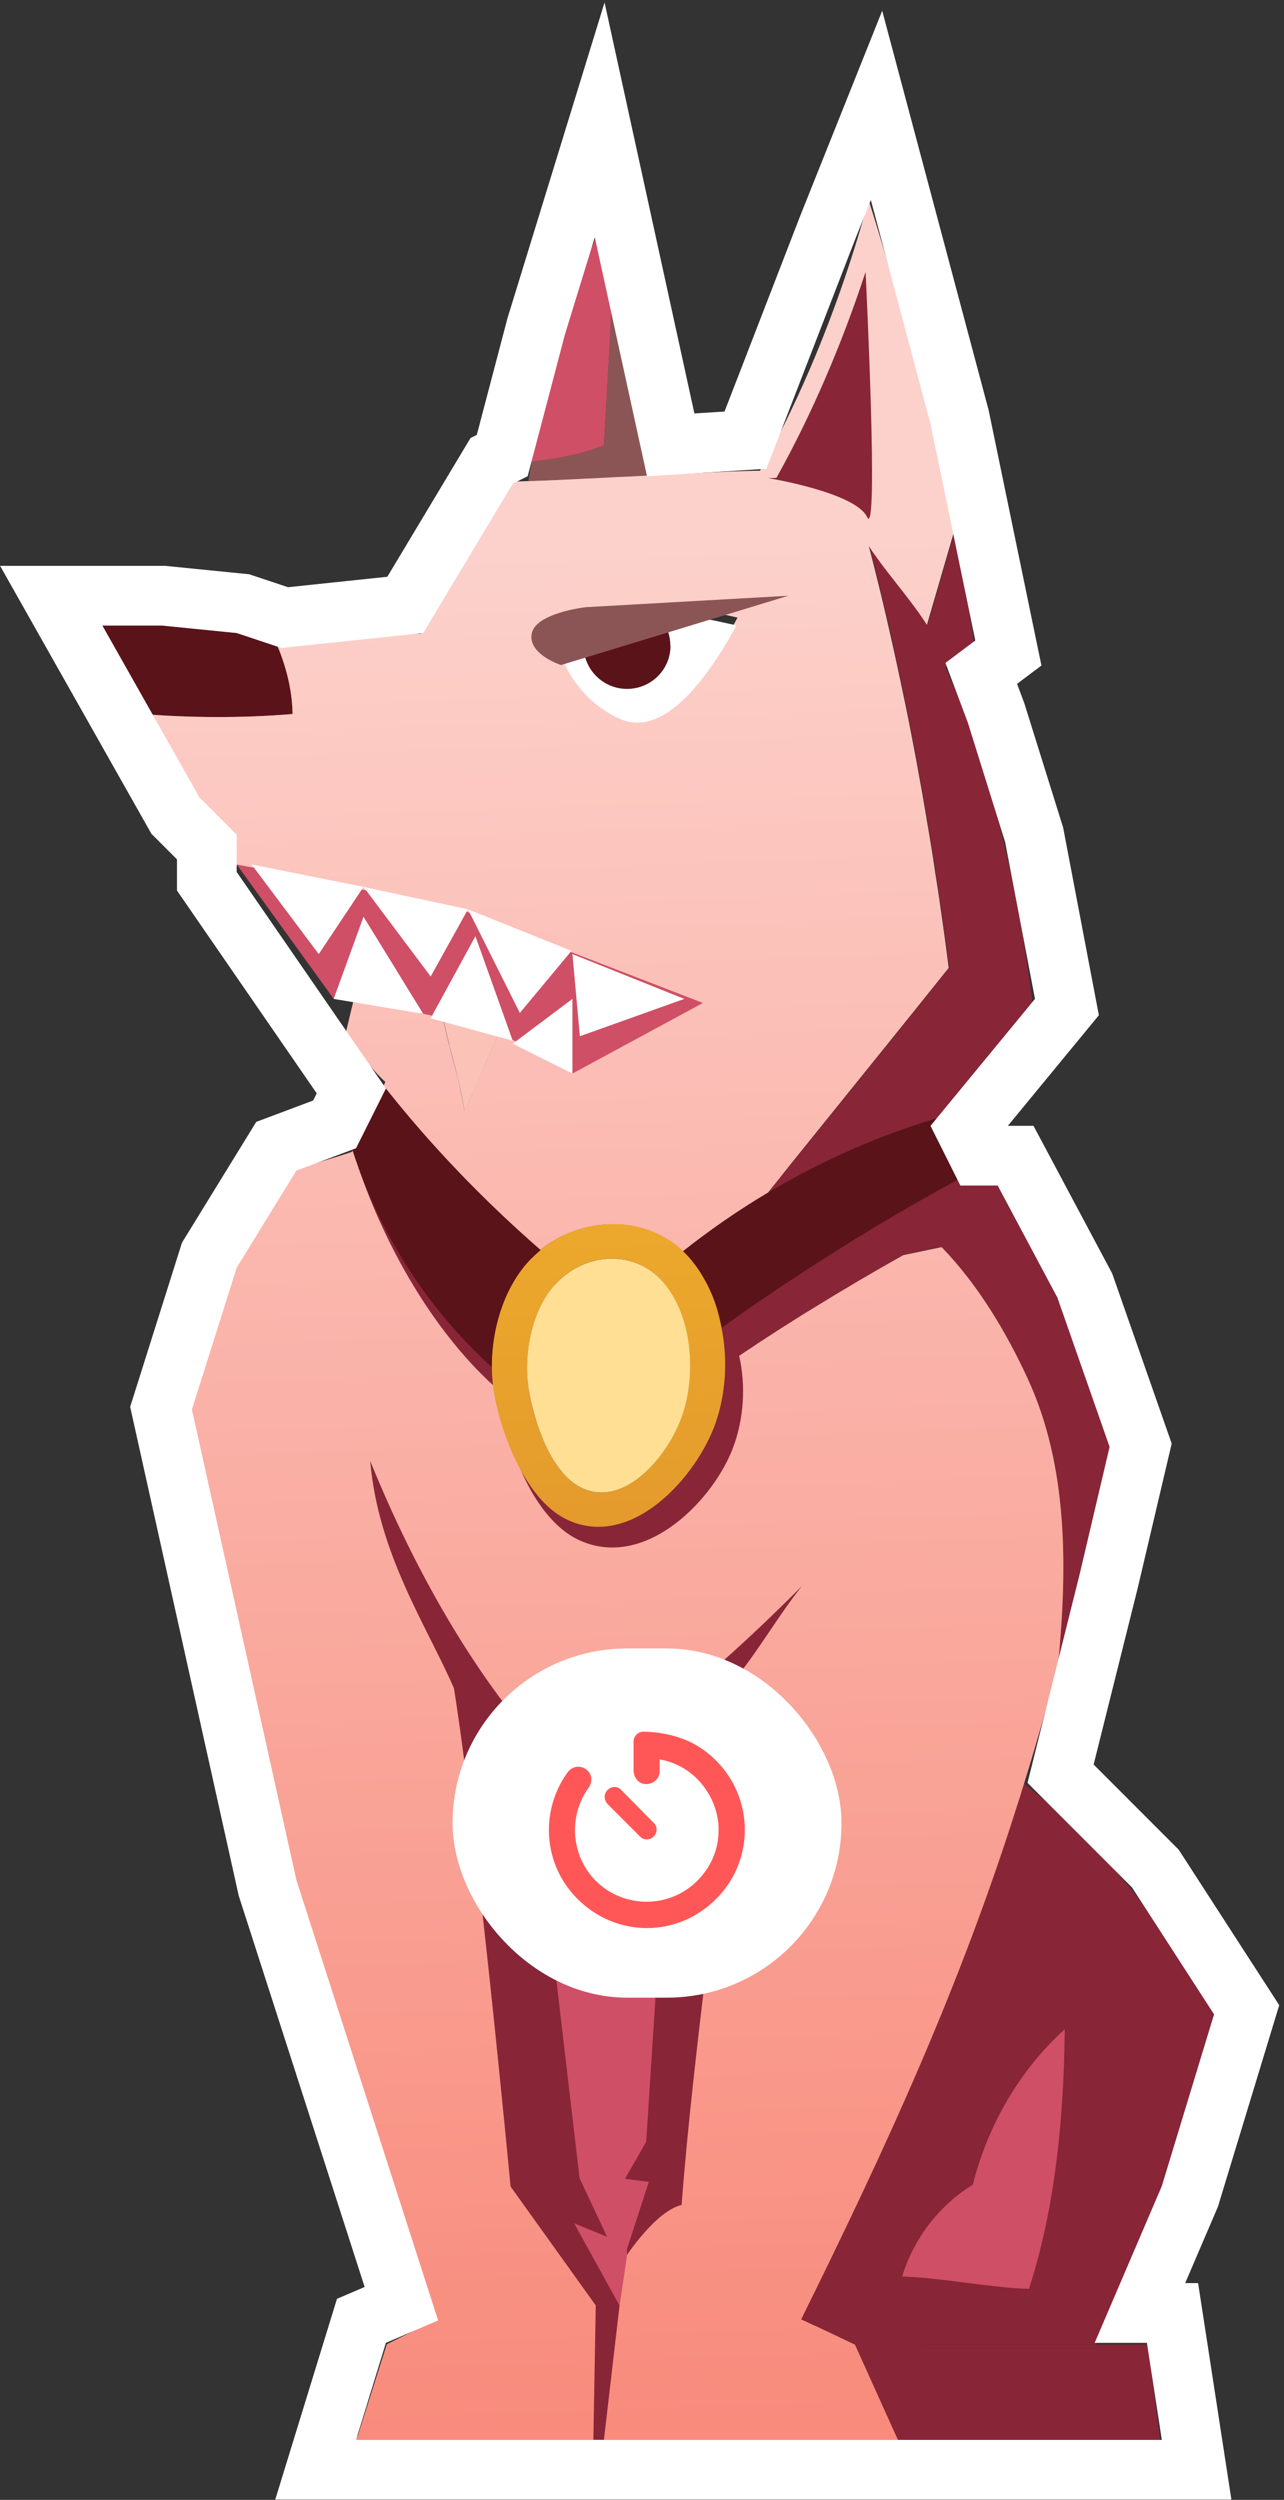 <svg width="257" height="500" viewBox="0 0 257 500" fill="none" xmlns="http://www.w3.org/2000/svg">
<rect x="0" y="0" width="257" height="500" fill="#333333" stroke="none"/>
<path d="M229.75 468.922L232.201 488H214.228H175.12L172.09 468.922H211.487H229.75Z" fill="#882537"/>
<path d="M120.88 89.049C121.408 79.997 121.935 70.997 122.383 61.893C124.807 72.971 127.284 84.233 129.682 95.101C121.671 95.496 113.712 95.943 105.754 96.206C105.938 94.891 106.202 93.601 106.413 92.285C111.235 91.759 116.453 90.865 120.907 89.023L120.88 89.049Z" fill="#8B5556"/>
<path d="M19 125.021C31.122 123.389 43.719 124.495 55.341 128.468C57.37 133.02 58.608 138.046 58.661 142.809C48.41 143.651 38.185 143.599 27.934 142.757C24.534 137.099 21.53 131.152 19 125.047L19 125.021Z" fill="#5A1319"/>
<path d="M189.247 133.467C198.629 154.308 203.847 178.017 206.667 200.674C200.395 208.095 194.544 215.989 188.325 223.409C176.255 226.936 164.581 232.067 153.75 238.514C165.688 223.673 178.074 208.41 189.959 193.569C186.638 167.439 181.552 138.388 173.989 109.1C177.389 114.363 182.264 119.6 185.663 124.915C187.482 118.652 189.326 112.337 191.145 106.101C192.568 113.6 193.886 121.073 194.94 128.494C192.858 130.125 191.356 131.757 189.274 133.441L189.247 133.467Z" fill="#882537"/>
<path d="M199.944 236.779C209.536 252.541 216.52 270.777 222.449 288.223C219.313 303.328 215.729 318.379 211.697 333.3C213.647 313.511 213.726 293.17 205.636 275.645C201.261 266.198 195.648 256.883 188.428 249.383C178.703 251.41 168.979 253.409 159.281 255.383C170.033 248.278 181.075 241.647 192.354 235.595C192.486 235.779 192.539 235.989 192.67 236.174C194.884 235.911 197.757 237.016 199.97 236.753L199.944 236.779Z" fill="#882537"/>
<path d="M204.902 356.691C204.506 357.954 201.476 366.796 201.476 366.796L142.445 469.474C145.845 477.184 175.834 467.001 172.066 468.922H219.317C230.464 448.081 237.896 425.214 243.008 402.162C233.363 385.032 220.45 368.822 204.902 356.691Z" fill="#882537"/>
<path d="M213.116 405.872C212.932 423.266 211.298 441.317 205.948 457.79C197.858 457.527 188.608 455.58 180.57 455.317C182.863 447.764 187.949 441.107 194.722 436.949C197.647 425.213 204.051 414.029 213.116 405.872Z" fill="#CF4F66"/>
<path d="M122.379 61.893C121.931 71.024 121.404 79.997 120.877 89.049C116.45 90.865 111.232 91.786 106.383 92.312C109.176 76.945 113.498 61.893 119.243 47.446C120.218 52.209 121.272 57.025 122.379 61.919V61.893Z" fill="#CF4F66"/>
<path d="M27.961 142.731C28.145 143.02 28.33 143.336 28.514 143.625C31.439 148.415 34.654 153.02 38.186 157.388C40.847 160.73 43.746 163.94 46.777 166.94C46.777 168.387 47.014 169.598 47.146 170.861C47.225 171.545 47.304 172.255 47.304 173.019C55.447 174.124 63.722 176.15 71.496 178.887C83.908 180.439 96.083 183.834 107.52 188.781C106.914 190.07 106.335 191.386 105.728 192.702C105.122 194.044 104.543 195.386 103.963 196.728C103.752 197.201 103.567 197.675 103.357 198.122C101.196 203.148 99.061 208.306 96.9 213.332C96.795 213.569 96.689 213.832 96.558 214.069C96.031 215.305 95.477 216.569 94.924 217.805C94.871 217.911 94.845 218.016 94.792 218.121C94.212 219.516 93.58 220.858 92.947 222.174C92.868 221.595 92.763 221.042 92.657 220.489C92.578 220.121 92.526 219.753 92.447 219.411C92.262 218.516 92.078 217.621 91.893 216.753C91.709 215.911 91.498 215.042 91.261 214.2C90.971 213.095 90.681 211.99 90.391 210.911C90.259 210.332 90.101 209.78 89.969 209.201C89.838 208.78 89.732 208.359 89.627 207.938C89.416 207.095 89.205 206.227 89.021 205.359C88.915 204.938 88.836 204.464 88.731 204.017C88.546 203.122 88.362 202.227 88.204 201.28C86.412 199.833 84.567 198.359 82.696 196.886C81.721 196.122 80.746 195.359 79.744 194.596C79.454 194.359 79.191 194.175 78.901 193.965L77.03 192.517C76.846 192.359 76.688 192.228 76.503 192.096C75.422 191.254 74.368 190.439 73.341 189.596C72.287 193.965 71.18 198.412 70.126 202.754C69.757 204.359 69.361 205.964 68.992 207.516C71.865 210.122 74.21 213.779 77.135 216.384C77.004 216.648 76.898 216.911 76.766 217.174C86.148 229.094 96.716 240.041 108.127 249.988C116.428 243.33 128.866 242.883 136.693 250.251C142.122 245.962 147.788 242.041 153.717 238.515C155.219 236.673 156.695 234.778 158.197 232.91C158.882 232.068 159.567 231.199 160.253 230.357C165.154 224.279 170.082 218.174 175.01 212.069C180.017 205.885 184.972 199.701 189.873 193.596C189.373 189.596 188.819 185.518 188.213 181.386C188.029 179.965 187.818 178.544 187.581 177.097C187.475 176.387 187.37 175.676 187.238 174.939C187.133 174.203 187.027 173.492 186.922 172.782C186.685 171.229 186.447 169.677 186.184 168.124C185.999 166.993 185.815 165.835 185.604 164.703C185.525 164.177 185.42 163.651 185.341 163.098C185.103 161.756 184.893 160.414 184.655 159.072C184.418 157.73 184.181 156.388 183.918 155.02C183.496 152.572 183.022 150.125 182.547 147.652C182.521 147.52 182.495 147.362 182.468 147.231C181.783 143.652 181.045 140.047 180.281 136.468C179.517 132.863 178.726 129.232 177.883 125.574C177.487 123.811 177.066 122.021 176.644 120.232C176.143 118.18 175.643 116.101 175.116 114.022C174.72 112.417 174.299 110.812 173.877 109.18C174.299 109.812 174.72 110.47 175.195 111.101C178.436 115.706 182.547 120.285 185.525 124.969C187.343 118.706 189.188 112.417 191.007 106.128C186.553 83.813 180.571 61.236 173.851 40C172.691 44.316 171.4 48.631 169.977 52.947C165.312 67.156 159.33 81.261 152.11 94.155C151.583 94.155 151.029 94.155 150.476 94.181C143.545 94.365 136.561 94.76 129.551 95.128C121.514 95.497 113.582 95.97 105.623 96.234C104.516 96.286 103.409 96.286 102.303 96.365C96.162 106.575 90.417 116.522 84.303 126.732C78.137 126.942 68.782 127.679 62.536 128.179C58.741 128.521 56.08 128.758 56.08 128.758C55.79 128.626 55.473 128.574 55.236 128.495C57.239 133.047 58.504 138.073 58.557 142.81C48.332 143.652 38.08 143.599 27.855 142.757L27.961 142.731ZM138.037 121.785C138.933 121.864 139.776 121.995 140.646 122.127C143.097 122.495 145.495 123.021 147.63 123.521C147.524 123.706 147.419 123.89 147.313 124.1C147.234 124.285 147.129 124.442 147.023 124.627C146.839 124.969 146.628 125.311 146.417 125.653C146.207 126.021 145.996 126.39 145.759 126.732C145.284 127.521 144.757 128.284 144.23 129.047C144.098 129.232 143.967 129.416 143.835 129.6C143.598 129.942 143.36 130.232 143.15 130.547L142.728 131.074C142.438 131.416 142.175 131.758 141.885 132.1C141.832 132.179 141.753 132.231 141.7 132.31C140.962 133.152 140.172 133.942 139.381 134.626C139.302 134.705 139.197 134.758 139.144 134.837C138.828 135.073 138.538 135.31 138.222 135.521C138.037 135.626 137.879 135.731 137.747 135.836C137.589 135.942 137.405 136.021 137.273 136.126C137.088 136.231 136.957 136.31 136.772 136.389C136.298 136.626 135.771 136.81 135.27 136.915C135.138 136.942 134.98 136.994 134.822 136.994C133.689 137.179 132.556 137.073 131.396 136.573C131.106 136.442 130.843 136.31 130.579 136.179C130.342 136.073 130.131 135.942 129.92 135.81C129.683 135.679 129.446 135.521 129.209 135.389C128.972 135.231 128.735 135.047 128.497 134.889C128.287 134.731 128.076 134.573 127.891 134.416C127.654 134.231 127.47 134.047 127.259 133.863C127.127 133.758 127.022 133.626 126.89 133.521C126.758 133.416 126.653 133.284 126.547 133.179C126.389 133.021 126.231 132.863 126.099 132.705C125.73 132.284 125.388 131.837 125.071 131.389C124.913 131.153 124.755 130.942 124.623 130.705C124.439 130.416 124.255 130.126 124.096 129.811C123.912 129.495 123.754 129.205 123.622 128.863C123.49 128.574 123.359 128.284 123.253 127.969C123.121 127.626 122.99 127.284 122.884 126.916C122.752 126.521 122.647 126.127 122.568 125.732C122.752 125.548 122.911 125.363 123.095 125.179C123.2 125.048 123.306 124.942 123.438 124.863C123.517 124.784 123.622 124.679 123.701 124.627C123.912 124.442 124.123 124.285 124.334 124.153C124.623 123.916 124.94 123.732 125.282 123.548C125.282 123.548 125.335 123.521 125.361 123.495C125.704 123.311 126.02 123.153 126.363 122.995C126.363 122.995 126.495 122.916 126.574 122.916C126.758 122.837 126.916 122.758 127.074 122.706C127.311 122.6 127.575 122.521 127.839 122.443C128.287 122.285 128.787 122.153 129.262 122.074C129.71 121.969 130.158 121.89 130.632 121.837C131.106 121.785 131.581 121.732 132.029 121.706C132.266 121.706 132.503 121.679 132.74 121.679C132.872 121.679 132.977 121.679 133.109 121.679C133.215 121.679 133.346 121.679 133.425 121.679H134.269C134.664 121.679 135.059 121.679 135.481 121.732C135.692 121.732 135.929 121.732 136.166 121.758C136.64 121.785 137.167 121.837 137.668 121.89C137.774 121.89 137.853 121.89 137.958 121.89H138.037V121.785Z" fill="#F88B7C"/>
<path d="M190.881 488H171.775L160.285 463.87L184.793 468.922L190.881 488Z" fill="#882537"/>
<path d="M71.441 487.315L71.23 487.999H179.725L179.251 486.947L172.636 472.29L171.108 468.922H171.055L165.6 466.317H165.573L163.175 465.185H163.149L163.017 465.132L160.356 463.896C177.669 428.871 192.216 397.268 203.838 360.323C204.101 359.586 204.312 358.849 204.523 358.112C204.681 357.639 204.839 357.165 204.971 356.718C207.369 348.981 209.609 341.166 211.744 333.324C213.694 313.536 213.773 293.195 205.683 275.696C201.308 266.249 195.721 256.934 188.474 249.435C185.997 249.961 183.52 250.461 181.043 250.987C178.645 251.487 176.273 251.987 173.901 252.461C169.052 253.461 164.177 254.461 159.328 255.434C154.294 258.697 149.393 262.092 144.517 265.592C145.809 271.907 145.361 278.696 143.411 284.406C139.774 295.169 126.729 309.878 113.869 304.089C109.916 302.326 106.727 298.484 104.303 294.037C101.536 288.959 99.77 283.169 99.006 278.749C98.9 278.222 98.822 277.643 98.769 277.065C98.637 275.88 98.558 274.644 98.558 273.407H98.479C96.371 271.512 94.368 269.512 92.444 267.407C92.022 266.96 91.601 266.486 91.179 266.013C90.441 265.17 89.703 264.328 89.018 263.46C88.623 262.986 88.228 262.513 87.859 262.039C87.569 261.697 87.305 261.355 87.042 261.013C86.963 260.934 86.91 260.855 86.857 260.776C86.567 260.434 86.33 260.092 86.067 259.75C85.988 259.671 85.909 259.566 85.856 259.46C85.619 259.145 85.382 258.855 85.171 258.566C84.933 258.25 84.723 257.96 84.512 257.645C83.985 256.908 83.458 256.197 82.983 255.434C82.799 255.197 82.667 254.961 82.509 254.724C82.14 254.197 81.797 253.645 81.455 253.066C80.743 251.961 80.058 250.829 79.399 249.698C78.925 248.882 78.451 248.066 78.003 247.25C77.581 246.435 77.107 245.593 76.711 244.751C74.867 241.172 73.285 237.488 71.915 233.699C71.467 232.488 71.046 231.251 70.65 230.015C70.571 230.146 70.518 230.278 70.439 230.383C66.803 231.672 62.296 232.778 58.712 234.093C48.672 248.171 41.082 264.539 37.762 281.512C49.093 337.64 62.612 403.662 87.595 463.843L85.092 465.08H84.96L82.72 466.238H82.694L77.423 468.869L71.573 487.289L71.441 487.315Z" fill="#F88B7C"/>
<path style="mix-blend-mode:overlay" opacity="0.6" d="M27.961 142.731C28.145 143.02 28.33 143.336 28.514 143.625C31.439 148.415 34.654 153.02 38.186 157.388C40.847 160.73 43.746 163.94 46.777 166.94C46.777 168.387 47.014 169.598 47.146 170.861C47.225 171.545 47.304 172.255 47.304 173.019C55.447 174.124 63.722 176.15 71.496 178.887C83.908 180.439 96.083 183.834 107.52 188.781C106.914 190.07 106.335 191.386 105.728 192.702C105.122 194.044 104.543 195.386 103.963 196.728C103.752 197.201 103.567 197.675 103.357 198.122C101.196 203.148 99.061 208.306 96.9 213.332C96.795 213.569 96.689 213.832 96.558 214.069C96.031 215.305 95.477 216.569 94.924 217.805C94.871 217.911 94.845 218.016 94.792 218.121C94.212 219.516 93.58 220.858 92.947 222.174C92.868 221.595 92.763 221.042 92.657 220.489C92.578 220.121 92.526 219.753 92.447 219.411C92.262 218.516 92.078 217.621 91.893 216.753C91.709 215.911 91.498 215.042 91.261 214.2C90.971 213.095 90.681 211.99 90.391 210.911C90.259 210.332 90.101 209.78 89.969 209.201C89.838 208.78 89.732 208.359 89.627 207.938C89.416 207.095 89.205 206.227 89.021 205.359C88.915 204.938 88.836 204.464 88.731 204.017C88.546 203.122 88.362 202.227 88.204 201.28C86.412 199.833 84.567 198.359 82.696 196.886C81.721 196.122 80.746 195.359 79.744 194.596C79.454 194.359 79.191 194.175 78.901 193.965L77.03 192.517C76.846 192.359 76.688 192.228 76.503 192.096C75.422 191.254 74.368 190.439 73.341 189.596C72.287 193.965 71.18 198.412 70.126 202.754C69.757 204.359 69.361 205.964 68.992 207.516C71.865 210.122 74.21 213.779 77.135 216.384C77.004 216.648 76.898 216.911 76.766 217.174C86.148 229.094 96.716 240.041 108.127 249.988C116.428 243.33 128.866 242.883 136.693 250.251C142.122 245.962 147.788 242.041 153.717 238.515C155.219 236.673 156.695 234.778 158.197 232.91C158.882 232.068 159.567 231.199 160.253 230.357C165.154 224.279 170.082 218.174 175.01 212.069C180.017 205.885 184.972 199.701 189.873 193.596C189.373 189.596 188.819 185.518 188.213 181.386C188.029 179.965 187.818 178.544 187.581 177.097C187.475 176.387 187.37 175.676 187.238 174.939C187.133 174.203 187.027 173.492 186.922 172.782C186.685 171.229 186.447 169.677 186.184 168.124C185.999 166.993 185.815 165.835 185.604 164.703C185.525 164.177 185.42 163.651 185.341 163.098C185.103 161.756 184.893 160.414 184.655 159.072C184.418 157.73 184.181 156.388 183.918 155.02C183.496 152.572 183.022 150.125 182.547 147.652C182.521 147.52 182.495 147.362 182.468 147.231C181.783 143.652 181.045 140.047 180.281 136.468C179.517 132.863 178.726 129.232 177.883 125.574C177.487 123.811 177.066 122.021 176.644 120.232C176.143 118.18 175.643 116.101 175.116 114.022C174.72 112.417 174.299 110.812 173.877 109.18C174.299 109.812 174.72 110.47 175.195 111.101C178.436 115.706 182.547 120.285 185.525 124.969C187.343 118.706 189.188 112.417 191.007 106.128C186.553 83.813 180.571 61.236 173.851 40C172.691 44.316 171.4 48.631 169.977 52.947C165.312 67.156 159.33 81.261 152.11 94.155C151.583 94.155 151.029 94.155 150.476 94.181C143.545 94.365 136.561 94.76 129.551 95.128C121.514 95.497 113.582 95.97 105.623 96.234C104.516 96.286 103.409 96.286 102.303 96.365C96.162 106.575 90.417 116.522 84.303 126.732C78.137 126.942 68.782 127.679 62.536 128.179C58.741 128.521 56.08 128.758 56.08 128.758C55.79 128.626 55.473 128.574 55.236 128.495C57.239 133.047 58.504 138.073 58.557 142.81C48.332 143.652 38.08 143.599 27.855 142.757L27.961 142.731ZM138.037 121.785C138.933 121.864 139.776 121.995 140.646 122.127C143.097 122.495 145.495 123.021 147.63 123.521C147.524 123.706 147.419 123.89 147.313 124.1C147.234 124.285 147.129 124.442 147.023 124.627C146.839 124.969 146.628 125.311 146.417 125.653C146.207 126.021 145.996 126.39 145.759 126.732C145.284 127.521 144.757 128.284 144.23 129.047C144.098 129.232 143.967 129.416 143.835 129.6C143.598 129.942 143.36 130.232 143.15 130.547L142.728 131.074C142.438 131.416 142.175 131.758 141.885 132.1C141.832 132.179 141.753 132.231 141.7 132.31C140.962 133.152 140.172 133.942 139.381 134.626C139.302 134.705 139.197 134.758 139.144 134.837C138.828 135.073 138.538 135.31 138.222 135.521C138.037 135.626 137.879 135.731 137.747 135.836C137.589 135.942 137.405 136.021 137.273 136.126C137.088 136.231 136.957 136.31 136.772 136.389C136.298 136.626 135.771 136.81 135.27 136.915C135.138 136.942 134.98 136.994 134.822 136.994C133.689 137.179 132.556 137.073 131.396 136.573C131.106 136.442 130.843 136.31 130.579 136.179C130.342 136.073 130.131 135.942 129.92 135.81C129.683 135.679 129.446 135.521 129.209 135.389C128.972 135.231 128.735 135.047 128.497 134.889C128.287 134.731 128.076 134.573 127.891 134.416C127.654 134.231 127.47 134.047 127.259 133.863C127.127 133.758 127.022 133.626 126.89 133.521C126.758 133.416 126.653 133.284 126.547 133.179C126.389 133.021 126.231 132.863 126.099 132.705C125.73 132.284 125.388 131.837 125.071 131.389C124.913 131.153 124.755 130.942 124.623 130.705C124.439 130.416 124.255 130.126 124.096 129.811C123.912 129.495 123.754 129.205 123.622 128.863C123.49 128.574 123.359 128.284 123.253 127.969C123.121 127.626 122.99 127.284 122.884 126.916C122.752 126.521 122.647 126.127 122.568 125.732C122.752 125.548 122.911 125.363 123.095 125.179C123.2 125.048 123.306 124.942 123.438 124.863C123.517 124.784 123.622 124.679 123.701 124.627C123.912 124.442 124.123 124.285 124.334 124.153C124.623 123.916 124.94 123.732 125.282 123.548C125.282 123.548 125.335 123.521 125.361 123.495C125.704 123.311 126.02 123.153 126.363 122.995C126.363 122.995 126.495 122.916 126.574 122.916C126.758 122.837 126.916 122.758 127.074 122.706C127.311 122.6 127.575 122.521 127.839 122.443C128.287 122.285 128.787 122.153 129.262 122.074C129.71 121.969 130.158 121.89 130.632 121.837C131.106 121.785 131.581 121.732 132.029 121.706C132.266 121.706 132.503 121.679 132.74 121.679C132.872 121.679 132.977 121.679 133.109 121.679C133.215 121.679 133.346 121.679 133.425 121.679H134.269C134.664 121.679 135.059 121.679 135.481 121.732C135.692 121.732 135.929 121.732 136.166 121.758C136.64 121.785 137.167 121.837 137.668 121.89C137.774 121.89 137.853 121.89 137.958 121.89H138.037V121.785Z" fill="url(#paint0_linear_26486_101172)"/>
<path d="M107.519 188.78C102.564 199.463 97.926 211.515 92.972 222.199C91.786 214.568 89.52 208.858 88.281 201.279C83.511 197.437 78.24 193.464 73.418 189.622C74.209 186.491 74.973 183.438 75.711 180.386C74.34 179.859 72.97 179.333 71.547 178.886C83.933 180.438 96.134 183.833 107.545 188.78H107.519Z" fill="#FBC3B8"/>
<path style="mix-blend-mode:overlay" opacity="0.6" d="M71.441 487.315L71.23 487.999H179.725L179.251 486.947L172.636 472.29L171.108 468.922H171.055L165.6 466.317H165.573L163.175 465.185H163.149L163.017 465.132L160.356 463.896C177.669 428.871 192.216 397.268 203.838 360.323C204.101 359.586 204.312 358.849 204.523 358.112C204.681 357.639 204.839 357.165 204.971 356.718C207.369 348.981 209.609 341.166 211.744 333.324C213.694 313.536 213.773 293.195 205.683 275.696C201.308 266.249 195.721 256.934 188.474 249.435C185.997 249.961 183.52 250.461 181.043 250.987C178.645 251.487 176.273 251.987 173.901 252.461C169.052 253.461 164.177 254.461 159.328 255.434C154.294 258.697 149.393 262.092 144.517 265.592C145.809 271.907 145.361 278.696 143.411 284.406C139.774 295.169 126.729 309.878 113.869 304.089C109.916 302.326 106.727 298.484 104.303 294.037C101.536 288.959 99.77 283.169 99.006 278.749C98.9 278.222 98.822 277.643 98.769 277.065C98.637 275.88 98.558 274.644 98.558 273.407H98.479C96.371 271.512 94.368 269.512 92.444 267.407C92.022 266.96 91.601 266.486 91.179 266.013C90.441 265.17 89.703 264.328 89.018 263.46C88.623 262.986 88.228 262.513 87.859 262.039C87.569 261.697 87.305 261.355 87.042 261.013C86.963 260.934 86.91 260.855 86.857 260.776C86.567 260.434 86.33 260.092 86.067 259.75C85.988 259.671 85.909 259.566 85.856 259.46C85.619 259.145 85.382 258.855 85.171 258.566C84.933 258.25 84.723 257.96 84.512 257.645C83.985 256.908 83.458 256.197 82.983 255.434C82.799 255.197 82.667 254.961 82.509 254.724C82.14 254.197 81.797 253.645 81.455 253.066C80.743 251.961 80.058 250.829 79.399 249.698C78.925 248.882 78.451 248.066 78.003 247.25C77.581 246.435 77.107 245.593 76.711 244.751C74.867 241.172 73.285 237.488 71.915 233.699C71.467 232.488 71.046 231.251 70.65 230.015C70.571 230.146 70.518 230.278 70.439 230.383C66.803 231.672 62.296 232.778 58.712 234.093C48.672 248.171 41.082 264.539 37.762 281.512C49.093 337.64 62.612 403.662 87.595 463.843L85.092 465.08H84.96L82.72 466.238H82.694L77.423 468.869L71.573 487.289L71.441 487.315Z" fill="url(#paint1_linear_26486_101172)"/>
<path d="M71.816 233.697C77.008 248.881 86.337 265.748 98.67 277.037C99.276 277.616 99.909 278.142 100.515 278.695H100.594C100.594 280.432 100.726 282.221 101.068 283.826C101.622 286.8 102.676 290.405 104.23 293.983C106.839 300.036 110.924 305.956 116.379 308.246C129.608 313.851 143.048 299.667 146.817 289.299C148.846 283.773 149.32 277.248 147.95 271.169C153.01 267.774 158.043 264.511 163.208 261.38C169.059 257.775 174.962 254.301 180.944 250.96C186.346 247.96 191.749 245.065 197.256 242.302C196.07 240.46 194.647 238.329 193.277 236.276C192.566 236.276 191.854 236.276 191.142 236.25C186.583 236.171 182.051 236.013 177.544 235.75C170.64 238.434 163.946 241.565 157.542 245.144C151.745 248.354 146.211 251.907 140.861 255.775C140.571 256.012 140.281 256.196 139.965 256.433C131.901 249.354 119.041 249.775 110.502 256.196C108.895 254.907 107.34 253.591 105.785 252.249C95.824 243.723 86.548 234.487 78.167 224.566C76.138 228.961 73.661 229.408 71.711 233.75L71.816 233.697ZM140.123 287.273C137.567 295.246 128.08 306.22 118.883 301.904C115.483 300.299 112.848 296.51 111.003 292.352C111.003 292.326 111.003 292.299 111.003 292.299C109.58 289.115 108.631 285.721 108.21 283.01C107.077 276.353 108.737 267.88 113.586 262.854C119.752 256.38 130.478 255.828 136.407 262.854L136.46 262.906C141.757 269.248 142.706 279.484 140.15 287.273H140.123Z" fill="#882537"/>
<path d="M74.128 292.274C83.193 314.563 96.475 338.482 113.631 355.297C116.345 353.744 119.086 352.06 121.8 350.218C123.223 349.271 126.966 351.192 126.966 351.192C126.966 351.192 130.471 344.035 132.631 342.324C142.646 334.482 152.212 325.562 160.539 317.194C156.033 322.799 152.185 329.509 147.679 335.167C145.255 367.007 138.824 409.083 136.426 441.003C131.156 442.239 125.121 451.555 125.121 451.555L120.878 487.973H118.77L119.244 461.107L102.194 437.319C102.194 437.319 95.606 367.559 90.862 337.666C85.381 325.088 75.735 310.905 74.102 292.274H74.128Z" fill="#882537"/>
<path d="M98.455 273.38C98.455 274.617 98.534 275.827 98.666 277.038C98.719 277.617 98.798 278.169 98.903 278.722C99.667 283.116 101.459 288.932 104.2 293.984C106.624 298.457 109.813 302.299 113.766 304.062C126.626 309.878 139.671 295.142 143.308 284.379C145.258 278.669 145.706 271.88 144.415 265.565C144.309 264.986 144.177 264.407 144.046 263.828C143.598 261.775 142.912 259.802 142.043 257.933C141.858 257.565 141.7 257.197 141.516 256.828C141.489 256.749 141.463 256.697 141.41 256.644C141.226 256.328 141.068 256.039 140.91 255.723C140.699 255.355 140.488 255.013 140.277 254.67C140.251 254.592 140.198 254.513 140.145 254.434C139.961 254.171 139.803 253.907 139.618 253.671C139.434 253.381 139.249 253.118 139.039 252.855C138.722 252.434 138.406 252.065 138.09 251.671C137.642 251.144 137.194 250.671 136.72 250.223C128.893 242.855 116.454 243.303 108.153 249.96C107.573 250.487 106.993 250.987 106.414 251.592C106.229 251.776 106.045 251.96 105.887 252.171C105.834 252.197 105.808 252.25 105.755 252.302C105.491 252.592 105.28 252.881 105.017 253.144C104.964 253.171 104.938 253.223 104.912 253.276C104.648 253.592 104.411 253.907 104.174 254.223C104.121 254.276 104.068 254.355 104.042 254.407C103.831 254.697 103.647 254.986 103.436 255.276C103.409 255.355 103.357 255.407 103.304 255.486C103.093 255.828 102.909 256.118 102.724 256.46C101.222 259.012 100.142 261.828 99.457 264.749C99.325 265.223 99.219 265.67 99.14 266.144C99.114 266.301 99.061 266.486 99.035 266.617C98.982 266.88 98.956 267.143 98.903 267.38C98.824 267.88 98.745 268.407 98.666 268.906C98.613 269.328 98.587 269.801 98.534 270.222C98.455 271.248 98.402 272.301 98.402 273.327L98.455 273.38ZM111.052 256.96C117.06 250.25 127.496 249.671 133.215 257.039C134.242 258.381 135.138 259.881 135.824 261.486C136.008 261.933 136.192 262.407 136.351 262.881L136.403 263.065C136.535 263.407 136.64 263.749 136.746 264.117C136.878 264.486 136.983 264.854 137.088 265.222C137.22 265.696 137.326 266.17 137.431 266.643C137.51 267.064 137.616 267.512 137.668 267.933C137.826 268.828 137.932 269.749 138.011 270.67C138.037 271.064 138.064 271.485 138.09 271.88C138.09 272.301 138.116 272.748 138.116 273.169C138.116 276.327 137.668 279.485 136.799 282.3C134.321 290.589 125.124 301.984 116.191 297.484C115.453 297.115 114.741 296.615 114.082 296.036C113.924 295.905 113.766 295.773 113.634 295.615C112.659 294.694 111.79 293.589 110.999 292.352C110.999 292.326 110.999 292.3 110.999 292.3C110.314 291.221 109.681 290.037 109.102 288.8C108.838 288.221 108.601 287.669 108.364 287.09C108.074 286.405 107.837 285.695 107.6 285.037C107.52 284.748 107.415 284.458 107.31 284.195C106.783 282.59 106.387 280.985 106.124 279.537C106.045 279.248 105.992 278.985 105.966 278.695C105.913 278.406 105.86 278.143 105.834 277.88C104.727 270.985 106.361 262.196 111.052 256.96Z" fill="url(#paint2_linear_26486_101172)"/>
<path d="M106.409 251.645C101.007 257.118 98.398 265.591 98.451 273.406H98.398C85.538 261.749 75.84 246.566 70.543 230.014C72.44 225.514 74.838 221.752 76.815 217.173C86.197 229.093 96.764 240.04 108.201 250.013C107.622 250.539 107.015 251.066 106.436 251.645H106.409Z" fill="#5A1319"/>
<path d="M136.75 250.278C142.152 245.989 147.845 242.068 153.774 238.542C164.605 232.095 176.279 226.937 188.349 223.438C187.69 224.28 186.979 225.069 186.32 225.858C188.086 228.858 190.484 232.621 192.328 235.621C181.049 241.673 170.007 248.331 159.255 255.409C154.222 258.672 149.347 262.041 144.445 265.567C143.523 260.409 141.441 255.541 138.12 251.699C137.672 251.173 137.198 250.725 136.75 250.278Z" fill="#5A1319"/>
<path d="M111.047 256.986C117.055 250.276 127.491 249.697 133.236 257.039C138.401 263.617 139.297 274.222 136.82 282.3C134.343 290.563 125.145 301.984 116.212 297.484C110.335 294.563 106.83 284.327 105.829 277.88C104.722 270.985 106.356 262.17 111.047 256.96V256.986Z" fill="#FFDF94"/>
<path d="M147.416 125.092C142.535 133.97 133.455 147.911 124.11 143.793C117.753 140.997 112.873 134.99 111.473 128.152C113.44 125.809 116.051 124.298 119.002 123.392C122.596 122.296 126.758 122.069 130.996 122.372C136.709 122.712 142.535 123.996 147.454 125.092H147.416Z" fill="white"/>
<path d="M134.209 129.134C134.209 133.932 130.312 137.786 125.507 137.786C120.702 137.786 116.805 133.894 116.805 129.134C116.805 126.943 117.637 124.941 118.961 123.392C122.556 122.296 126.717 122.069 130.955 122.372C132.922 123.958 134.171 126.414 134.171 129.134H134.209Z" fill="#5A1319"/>
<path d="M106.419 126.729C107.224 122.564 117.219 121.444 117.219 121.444L157.792 119.154L112.292 133.014C112.292 133.014 105.651 130.883 106.419 126.729Z" fill="#8B5556"/>
<path d="M125.518 451.002L125.491 449.844L129.866 436.397L125.122 435.766L129.339 428.371L133.503 363.98L118.482 378.927L107.809 365.717L116.004 435.66L121.512 447.37L114.924 444.686L124.016 461.159L125.518 451.002Z" fill="#CF4F66"/>
<path d="M173.565 103.417C171.193 98.47 153.773 95.628 153.773 95.628C154.327 95.628 154.854 95.602 155.407 95.575C162.602 82.681 168.584 68.603 173.248 54.394C173.301 55.394 175.91 108.285 173.565 103.417Z" fill="#882537"/>
<path d="M140.689 200.601L114.578 214.72L113.085 213.227L101.138 207.254L92.178 204.266L77.245 201.28L66.791 199.787L47.378 172.906L92.178 181.866L140.689 200.601Z" fill="#CF4F66"/>
<rect x="96.562" y="335.68" width="65.893" height="57.893" rx="28.947" fill="white"/>
<rect x="96.562" y="335.68" width="65.893" height="57.893" rx="28.947" stroke="white" stroke-width="11.947"/>
<path d="M140.369 349.695C150.904 356.882 151.884 371.337 143.309 379.83C139.471 383.669 134.489 385.629 129.508 385.629C124.444 385.629 119.463 383.669 115.624 379.83C108.683 372.97 108.029 362.19 113.583 354.514C114.563 353.125 116.441 352.962 117.666 354.187C118.564 355.085 118.564 356.474 117.829 357.535C113.746 363.17 114.236 371.092 119.218 376.155C125.506 382.444 136.286 381.709 141.513 373.787C144.534 369.214 144.616 363.252 141.676 358.515C139.471 354.922 135.959 352.554 132.039 351.9V354.269C132.039 355.82 130.569 357.045 128.936 356.8C127.711 356.637 126.813 355.412 126.813 354.105V348.307C126.813 347.245 127.711 346.347 128.773 346.347C132.856 346.429 137.021 347.409 140.369 349.695ZM128.119 367.335L121.586 360.802C120.851 359.985 120.851 358.76 121.586 358.025C122.403 357.209 123.628 357.209 124.363 358.025L130.814 364.559C131.631 365.294 131.631 366.519 130.814 367.335C130.488 367.662 129.998 367.907 129.426 367.907C128.936 367.907 128.446 367.662 128.119 367.335Z" fill="#FF5757"/>
<path d="M63.799 190.826L50.359 172.906L72.759 177.386L63.799 190.826Z" fill="white"/>
<path d="M86.202 195.307L72.762 177.387L93.668 181.867L86.202 195.307Z" fill="white"/>
<path d="M72.76 183.36L84.707 202.773L66.787 199.787L72.76 183.36Z" fill="white"/>
<path d="M95.158 187.242L102.625 208.148L86.198 203.668L95.158 187.242Z" fill="white"/>
<path d="M114.574 199.786L114.574 214.72L102.628 208.746L114.574 199.786Z" fill="white"/>
<path d="M104.048 202.6L93.668 181.866L114.378 190.182L104.048 202.6Z" fill="white"/>
<path d="M116.068 207.253L114.574 190.826L136.974 199.786L116.068 207.253Z" fill="white"/>
<path d="M229.559 462.613H228.164L238.036 439.58L238.165 439.279L238.26 438.966L248.713 404.619L249.521 401.965L248.014 399.635L231.587 374.248L231.243 373.717L230.796 373.27L212.281 354.754L221.914 316.222L221.924 316.182L221.933 316.141L227.907 290.755L228.306 289.058L227.73 287.413L217.277 257.547L217.125 257.114L216.909 256.709L204.963 234.309L203.276 231.147H199.692H195.917L193.331 225.974L211.77 203.584L213.551 201.421L213.027 198.669L207.053 167.309L206.989 166.972L206.887 166.645L199.42 142.752L199.37 142.592L199.312 142.436L196.403 134.68L198.796 132.885L201.83 130.61L201.062 126.896L192.102 83.59L192.067 83.424L192.024 83.261L180.077 38.461L175.441 21.077L168.759 37.782L165.773 45.248L165.76 45.279L165.748 45.31L149.209 88.037L134.246 88.972L124.888 46.19L120.029 23.98L113.343 45.71L107.37 65.123L107.333 65.241L107.302 65.36L100.523 91.119L99.954 91.404L98.398 92.182L97.503 93.673L81.117 120.985L56.994 123.524L49.261 120.947L48.629 120.736L47.967 120.67L33.033 119.176L32.737 119.147H32.439H20.492H10.255L15.292 128.059L34.705 162.406L35.106 163.115L35.682 163.69L41.399 169.408V174.4V176.26L42.455 177.791L70.318 218.192L66.972 224.884L57.221 228.54L55.305 229.259L54.232 231.003L42.285 250.416L41.898 251.044L41.676 251.748L32.716 280.121L32.233 281.65L32.581 283.216L53.488 377.296L53.548 377.567L53.633 377.831L80.339 460.759L74.886 463.096L72.343 464.186L71.53 466.83L65.556 486.243L63.178 493.973H71.266H232.546H239.508L238.449 487.092L235.463 467.678L234.683 462.613H229.559Z" stroke="white" stroke-width="11.947"/>
<defs>
<linearGradient id="paint0_linear_26486_101172" x1="108.812" y1="103.496" x2="122.501" y2="489.396" gradientUnits="userSpaceOnUse">
<stop offset="0.02" stop-color="white"/>
<stop offset="0.99" stop-color="white" stop-opacity="0"/>
</linearGradient>
<linearGradient id="paint1_linear_26486_101172" x1="118.349" y1="103.154" x2="132.065" y2="489.053" gradientUnits="userSpaceOnUse">
<stop offset="0.02" stop-color="white"/>
<stop offset="0.99" stop-color="white" stop-opacity="0"/>
</linearGradient>
<linearGradient id="paint2_linear_26486_101172" x1="115.769" y1="103.258" x2="129.459" y2="489.158" gradientUnits="userSpaceOnUse">
<stop stop-color="#FFCA2C"/>
<stop offset="1" stop-color="#CB6F2C"/>
</linearGradient>
</defs>
</svg>
